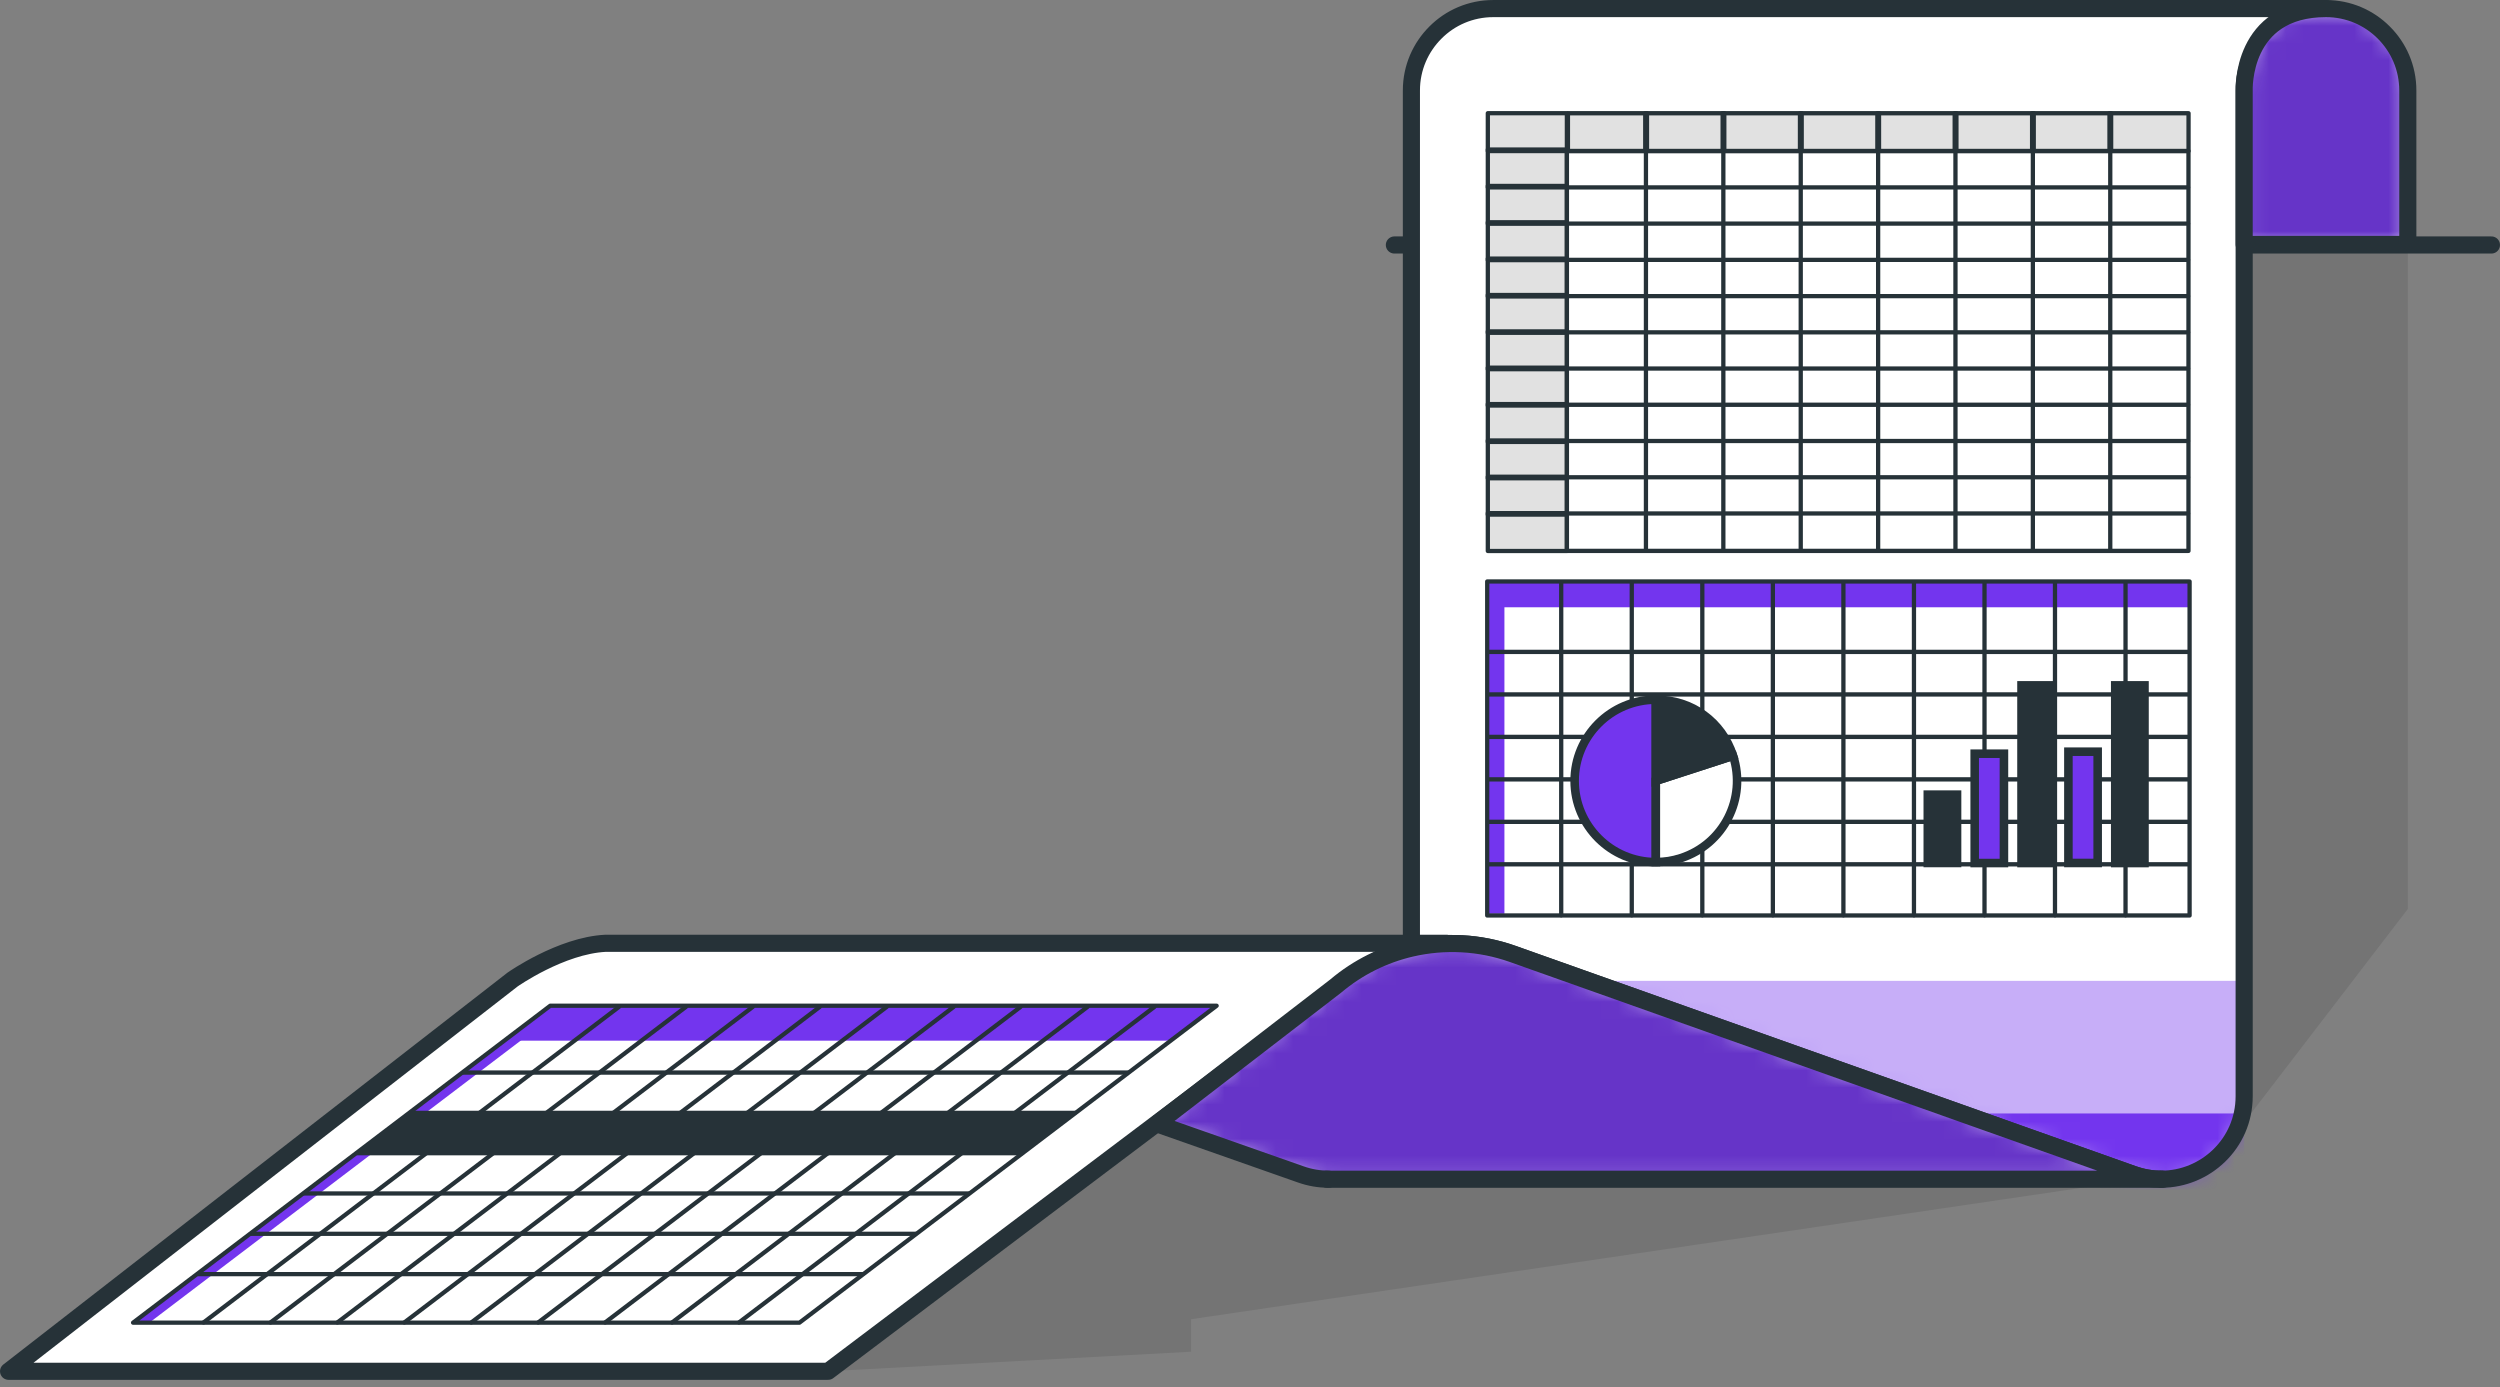 <svg width="146" height="81" viewBox="0 0 146 81" fill="none" xmlns="http://www.w3.org/2000/svg">
<rect x="0" y="0" width="146" height="81" fill="#808080" stroke="none"/>
<path opacity="0.15" d="M140.616 14.271V53.084L129.334 67.791L127.436 68.502L69.561 77.041V78.94L48.363 80.079V59.252H84.506V14.085L140.616 14.271Z" fill="#333333"/>
<path d="M35.364 55.088C32.759 55.217 29.935 57.204 29.935 57.204L0.501 80.083H48.362C48.362 80.083 78.592 57.273 79.493 56.619C80.923 55.581 83.767 55.055 83.767 55.055L82.422 55.088H35.364Z" fill="white" stroke="#263238" stroke-miterlimit="10" stroke-linecap="round" stroke-linejoin="round"/>
<path d="M145.499 14.307H81.432" stroke="#263238" stroke-miterlimit="10" stroke-linecap="round" stroke-linejoin="round"/>
<path d="M135.837 0.501C133.196 0.501 131.059 2.638 131.059 5.279V64.019C131.059 66.79 128.789 68.866 126.224 68.866C125.687 68.866 125.137 68.777 124.592 68.583L88.352 55.71C86.417 55.023 84.361 54.926 82.426 55.375V5.279C82.426 3.959 82.963 2.767 83.828 1.903C84.692 1.034 85.888 0.501 87.208 0.501H135.837Z" fill="white"/>
<mask id="mask0_82_761" style="mask-type:luminance" maskUnits="userSpaceOnUse" x="82" y="0" width="54" height="69">
<path d="M135.837 0.501C133.196 0.501 131.059 2.638 131.059 5.279V64.019C131.059 66.79 128.789 68.866 126.224 68.866C125.687 68.866 125.137 68.777 124.592 68.583L88.352 55.71C86.417 55.023 84.361 54.926 82.426 55.375V5.279C82.426 3.959 82.963 2.767 83.828 1.903C84.692 1.034 85.888 0.501 87.208 0.501H135.837Z" fill="white"/>
</mask>
<g mask="url(#mask0_82_761)">
<path d="M92.803 57.289L124.592 68.579C125.137 68.773 125.687 68.862 126.224 68.862C128.789 68.862 131.059 66.786 131.059 64.015V57.285H92.803V57.289Z" fill="#7335EE"/>
</g>
<mask id="mask1_82_761" style="mask-type:luminance" maskUnits="userSpaceOnUse" x="82" y="0" width="54" height="69">
<path d="M135.837 0.501C133.196 0.501 131.059 2.638 131.059 5.279V64.019C131.059 66.79 128.789 68.866 126.224 68.866C125.687 68.866 125.137 68.777 124.592 68.583L88.352 55.71C86.417 55.023 84.361 54.926 82.426 55.375V5.279C82.426 3.959 82.963 2.767 83.828 1.903C84.692 1.034 85.888 0.501 87.208 0.501H135.837Z" fill="white"/>
</mask>
<g mask="url(#mask1_82_761)">
<path opacity="0.6" d="M92.803 57.289L124.592 68.579C125.137 68.773 125.687 68.862 126.224 68.862C128.789 68.862 131.059 66.786 131.059 64.015V57.285H92.803V57.289Z" fill="white"/>
</g>
<mask id="mask2_82_761" style="mask-type:luminance" maskUnits="userSpaceOnUse" x="82" y="0" width="54" height="69">
<path d="M135.837 0.501C133.196 0.501 131.059 2.638 131.059 5.279V64.019C131.059 66.79 128.789 68.866 126.224 68.866C125.687 68.866 125.137 68.777 124.592 68.583L88.352 55.71C86.417 55.023 84.361 54.926 82.426 55.375V5.279C82.426 3.959 82.963 2.767 83.828 1.903C84.692 1.034 85.888 0.501 87.208 0.501H135.837Z" fill="white"/>
</mask>
<g mask="url(#mask2_82_761)">
<path d="M92.803 65.025L124.592 76.314C125.137 76.508 125.687 76.597 126.224 76.597C128.789 76.597 131.059 74.521 131.059 71.75V65.025H92.803Z" fill="#7335EE"/>
</g>
<path d="M135.837 0.501C133.196 0.501 131.059 2.638 131.059 5.279V64.019C131.059 66.79 128.789 68.866 126.224 68.866C125.687 68.866 125.137 68.777 124.592 68.583L88.352 55.71C86.417 55.023 84.361 54.926 82.426 55.375V5.279C82.426 3.959 82.963 2.767 83.828 1.903C84.692 1.034 85.888 0.501 87.208 0.501H135.837Z" stroke="#263238" stroke-miterlimit="10" stroke-linecap="round" stroke-linejoin="round"/>
<path d="M84.486 55.088H82.426" stroke="#263238" stroke-miterlimit="10" stroke-linecap="round" stroke-linejoin="round"/>
<path d="M126.22 68.866H77.587C77.053 68.866 76.504 68.777 75.959 68.583L67.561 65.63L78.003 57.588C79.303 56.489 80.818 55.746 82.418 55.374C84.353 54.926 86.408 55.023 88.343 55.71L124.584 68.583C125.133 68.773 125.682 68.866 126.22 68.866Z" fill="white"/>
<mask id="mask3_82_761" style="mask-type:luminance" maskUnits="userSpaceOnUse" x="67" y="55" width="60" height="14">
<path d="M126.22 68.866H77.587C77.053 68.866 76.504 68.777 75.959 68.583L67.561 65.63L78.003 57.588C79.303 56.489 80.818 55.746 82.418 55.374C84.353 54.926 86.408 55.023 88.343 55.71L124.584 68.583C125.133 68.773 125.682 68.866 126.22 68.866Z" fill="white"/>
</mask>
<g mask="url(#mask3_82_761)">
<path d="M126.22 68.865H77.587C77.054 68.865 76.504 68.777 75.959 68.583L67.052 65.472L78.007 57.588C79.308 56.489 80.822 55.746 82.422 55.374C84.357 54.926 86.413 55.023 88.347 55.709L124.588 68.583C125.133 68.773 125.683 68.865 126.22 68.865Z" fill="#7335EE"/>
</g>
<mask id="mask4_82_761" style="mask-type:luminance" maskUnits="userSpaceOnUse" x="67" y="55" width="60" height="14">
<path d="M126.22 68.866H77.587C77.053 68.866 76.504 68.777 75.959 68.583L67.561 65.63L78.003 57.588C79.303 56.489 80.818 55.746 82.418 55.374C84.353 54.926 86.408 55.023 88.343 55.71L124.584 68.583C125.133 68.773 125.682 68.866 126.22 68.866Z" fill="white"/>
</mask>
<g mask="url(#mask4_82_761)">
<path opacity="0.2" d="M126.22 68.865H77.587C77.054 68.865 76.504 68.777 75.959 68.583L67.052 65.472L78.007 57.588C79.308 56.489 80.822 55.746 82.422 55.374C84.357 54.926 86.413 55.023 88.347 55.709L124.588 68.583C125.133 68.773 125.683 68.865 126.22 68.865Z" fill="#333333"/>
</g>
<path d="M126.22 68.866H77.587C77.053 68.866 76.504 68.777 75.959 68.583L67.561 65.63L78.003 57.588C79.303 56.489 80.818 55.746 82.418 55.374C84.353 54.926 86.408 55.023 88.343 55.71L124.584 68.583C125.133 68.773 125.682 68.866 126.22 68.866Z" stroke="#263238" stroke-miterlimit="10" stroke-linecap="round" stroke-linejoin="round"/>
<path d="M77.587 68.866H77.482" stroke="#263238" stroke-miterlimit="10" stroke-linecap="round" stroke-linejoin="round"/>
<path d="M126.313 68.866H126.22" stroke="#263238" stroke-miterlimit="10" stroke-linecap="round" stroke-linejoin="round"/>
<path d="M139.214 1.903C138.35 1.034 137.158 0.501 135.837 0.501C130.861 0.501 131.059 5.279 131.059 5.279V14.275H140.616V5.279C140.616 3.959 140.079 2.763 139.214 1.903Z" fill="white"/>
<mask id="mask5_82_761" style="mask-type:luminance" maskUnits="userSpaceOnUse" x="131" y="0" width="10" height="15">
<path d="M139.214 1.903C138.35 1.034 137.158 0.501 135.837 0.501C130.861 0.501 131.059 5.279 131.059 5.279V14.275H140.616V5.279C140.616 3.959 140.079 2.763 139.214 1.903Z" fill="white"/>
</mask>
<g mask="url(#mask5_82_761)">
<path d="M139.214 1.903C138.35 1.034 137.158 0.501 135.837 0.501C130.861 0.501 131.059 5.279 131.059 5.279V14.275H140.616V5.279C140.616 3.959 140.079 2.763 139.214 1.903Z" fill="#7335EE"/>
</g>
<mask id="mask6_82_761" style="mask-type:luminance" maskUnits="userSpaceOnUse" x="131" y="0" width="10" height="15">
<path d="M139.214 1.903C138.35 1.034 137.158 0.501 135.837 0.501C130.861 0.501 131.059 5.279 131.059 5.279V14.275H140.616V5.279C140.616 3.959 140.079 2.763 139.214 1.903Z" fill="white"/>
</mask>
<g mask="url(#mask6_82_761)">
<path opacity="0.2" d="M139.214 1.903C138.35 1.034 137.158 0.501 135.837 0.501C130.861 0.501 131.059 5.279 131.059 5.279V14.275H140.616V5.279C140.616 3.959 140.079 2.763 139.214 1.903Z" fill="#333333"/>
</g>
<path d="M139.214 1.903C138.35 1.034 137.158 0.501 135.837 0.501C130.861 0.501 131.059 5.279 131.059 5.279V14.275H140.616V5.279C140.616 3.959 140.079 2.763 139.214 1.903Z" stroke="#263238" stroke-miterlimit="10" stroke-linecap="round" stroke-linejoin="round"/>
<g opacity="0.15">
<path d="M86.889 8.733V8.818V10.858V10.943V12.982V13.067V15.103V15.188V17.228V17.313V19.352V19.437V21.473V21.558V23.598V23.683V25.722V25.807V27.843V27.928V29.968V30.052V32.177H91.506V30.052V29.968V27.928V27.843V25.807V25.722V23.683V23.598V21.558V21.473V19.437V19.352V17.313V17.228V15.188V15.103V13.067V12.982V10.943V10.858V8.818V8.733V6.612H86.889V8.733Z" fill="#333333"/>
<path d="M123.291 6.613H123.194H118.775H118.674H114.255H114.154H109.739H109.638H105.22H105.119H100.704H100.603H96.184H96.083H91.567V8.818H96.083H96.184H100.603H100.704H105.119H105.22H109.638H109.739H114.154H114.255H118.674H118.775H123.194H123.291H127.811V6.613H123.291Z" fill="#333333"/>
</g>
<path d="M91.506 6.612H86.889V8.822H91.506V6.612Z" stroke="#263238" stroke-width="0.25" stroke-miterlimit="10" stroke-linecap="round" stroke-linejoin="round"/>
<path d="M91.506 8.733H86.889V10.943H91.506V8.733Z" stroke="#263238" stroke-width="0.25" stroke-miterlimit="10" stroke-linecap="round" stroke-linejoin="round"/>
<path d="M91.506 10.858H86.889V13.067H91.506V10.858Z" stroke="#263238" stroke-width="0.25" stroke-miterlimit="10" stroke-linecap="round" stroke-linejoin="round"/>
<path d="M91.506 12.982H86.889V15.192H91.506V12.982Z" stroke="#263238" stroke-width="0.25" stroke-miterlimit="10" stroke-linecap="round" stroke-linejoin="round"/>
<path d="M91.506 15.103H86.889V17.313H91.506V15.103Z" stroke="#263238" stroke-width="0.25" stroke-miterlimit="10" stroke-linecap="round" stroke-linejoin="round"/>
<path d="M91.506 17.228H86.889V19.437H91.506V17.228Z" stroke="#263238" stroke-width="0.25" stroke-miterlimit="10" stroke-linecap="round" stroke-linejoin="round"/>
<path d="M91.506 19.353H86.889V21.562H91.506V19.353Z" stroke="#263238" stroke-width="0.25" stroke-miterlimit="10" stroke-linecap="round" stroke-linejoin="round"/>
<path d="M91.506 21.473H86.889V23.683H91.506V21.473Z" stroke="#263238" stroke-width="0.25" stroke-miterlimit="10" stroke-linecap="round" stroke-linejoin="round"/>
<path d="M91.506 23.598H86.889V25.807H91.506V23.598Z" stroke="#263238" stroke-width="0.25" stroke-miterlimit="10" stroke-linecap="round" stroke-linejoin="round"/>
<path d="M91.506 25.723H86.889V27.932H91.506V25.723Z" stroke="#263238" stroke-width="0.25" stroke-miterlimit="10" stroke-linecap="round" stroke-linejoin="round"/>
<path d="M91.506 27.843H86.889V30.053H91.506V27.843Z" stroke="#263238" stroke-width="0.25" stroke-miterlimit="10" stroke-linecap="round" stroke-linejoin="round"/>
<path d="M91.506 29.968H86.889V32.177H91.506V29.968Z" stroke="#263238" stroke-width="0.25" stroke-miterlimit="10" stroke-linecap="round" stroke-linejoin="round"/>
<path d="M96.184 6.613H91.567V8.822H96.184V6.613Z" stroke="#263238" stroke-width="0.25" stroke-miterlimit="10" stroke-linecap="round" stroke-linejoin="round"/>
<path d="M100.699 6.613H96.082V8.822H100.699V6.613Z" stroke="#263238" stroke-width="0.25" stroke-miterlimit="10" stroke-linecap="round" stroke-linejoin="round"/>
<path d="M105.219 6.613H100.602V8.822H105.219V6.613Z" stroke="#263238" stroke-width="0.25" stroke-miterlimit="10" stroke-linecap="round" stroke-linejoin="round"/>
<path d="M109.735 6.613H105.118V8.822H109.735V6.613Z" stroke="#263238" stroke-width="0.25" stroke-miterlimit="10" stroke-linecap="round" stroke-linejoin="round"/>
<path d="M114.255 6.613H109.638V8.822H114.255V6.613Z" stroke="#263238" stroke-width="0.25" stroke-miterlimit="10" stroke-linecap="round" stroke-linejoin="round"/>
<path d="M118.771 6.613H114.154V8.822H118.771V6.613Z" stroke="#263238" stroke-width="0.25" stroke-miterlimit="10" stroke-linecap="round" stroke-linejoin="round"/>
<path d="M123.291 6.613H118.674V8.822H123.291V6.613Z" stroke="#263238" stroke-width="0.25" stroke-miterlimit="10" stroke-linecap="round" stroke-linejoin="round"/>
<path d="M127.811 6.613H123.194V8.822H127.811V6.613Z" stroke="#263238" stroke-width="0.25" stroke-miterlimit="10" stroke-linecap="round" stroke-linejoin="round"/>
<path d="M127.807 8.818H91.506V32.173H127.807V8.818Z" stroke="#263238" stroke-width="0.25" stroke-miterlimit="10" stroke-linecap="round" stroke-linejoin="round"/>
<path d="M96.123 8.818V32.169" stroke="#263238" stroke-width="0.25" stroke-miterlimit="10" stroke-linecap="round" stroke-linejoin="round"/>
<path d="M100.643 8.818V32.169" stroke="#263238" stroke-width="0.25" stroke-miterlimit="10" stroke-linecap="round" stroke-linejoin="round"/>
<path d="M105.163 8.818V32.169" stroke="#263238" stroke-width="0.25" stroke-miterlimit="10" stroke-linecap="round" stroke-linejoin="round"/>
<path d="M109.683 8.818V32.169" stroke="#263238" stroke-width="0.25" stroke-miterlimit="10" stroke-linecap="round" stroke-linejoin="round"/>
<path d="M114.199 8.818V32.169" stroke="#263238" stroke-width="0.25" stroke-miterlimit="10" stroke-linecap="round" stroke-linejoin="round"/>
<path d="M118.719 8.818V32.169" stroke="#263238" stroke-width="0.25" stroke-miterlimit="10" stroke-linecap="round" stroke-linejoin="round"/>
<path d="M123.239 8.818V32.169" stroke="#263238" stroke-width="0.25" stroke-miterlimit="10" stroke-linecap="round" stroke-linejoin="round"/>
<path d="M91.506 10.943H127.783" stroke="#263238" stroke-width="0.25" stroke-miterlimit="10" stroke-linecap="round" stroke-linejoin="round"/>
<path d="M91.506 13.059H127.783" stroke="#263238" stroke-width="0.25" stroke-miterlimit="10" stroke-linecap="round" stroke-linejoin="round"/>
<path d="M91.506 15.176H127.783" stroke="#263238" stroke-width="0.25" stroke-miterlimit="10" stroke-linecap="round" stroke-linejoin="round"/>
<path d="M91.506 17.293H127.783" stroke="#263238" stroke-width="0.25" stroke-miterlimit="10" stroke-linecap="round" stroke-linejoin="round"/>
<path d="M91.506 19.409H127.783" stroke="#263238" stroke-width="0.25" stroke-miterlimit="10" stroke-linecap="round" stroke-linejoin="round"/>
<path d="M91.506 21.522H127.783" stroke="#263238" stroke-width="0.25" stroke-miterlimit="10" stroke-linecap="round" stroke-linejoin="round"/>
<path d="M91.506 23.638H127.783" stroke="#263238" stroke-width="0.25" stroke-miterlimit="10" stroke-linecap="round" stroke-linejoin="round"/>
<path d="M91.506 25.755H127.783" stroke="#263238" stroke-width="0.25" stroke-miterlimit="10" stroke-linecap="round" stroke-linejoin="round"/>
<path d="M91.506 27.871H127.783" stroke="#263238" stroke-width="0.25" stroke-miterlimit="10" stroke-linecap="round" stroke-linejoin="round"/>
<path d="M91.506 29.988H127.783" stroke="#263238" stroke-width="0.25" stroke-miterlimit="10" stroke-linecap="round" stroke-linejoin="round"/>
<path d="M68.365 60.775H29.446L32.133 58.736H71.051L68.365 60.775Z" fill="#7335EE"/>
<path d="M8.85 77.147H7.897L32.133 58.736H33.09L8.85 77.147Z" fill="#7335EE"/>
<path d="M59.789 67.279H20.871L23.917 65.001H62.831L59.789 67.279Z" fill="#263238"/>
<path d="M46.69 77.243H7.772L32.133 58.736H71.051L46.69 77.243Z" stroke="#263238" stroke-width="0.25" stroke-miterlimit="10" stroke-linecap="round" stroke-linejoin="round"/>
<path d="M36.144 58.804L11.888 77.231" stroke="#263238" stroke-width="0.25" stroke-miterlimit="10" stroke-linecap="round" stroke-linejoin="round"/>
<path d="M40.054 58.804L15.798 77.231" stroke="#263238" stroke-width="0.25" stroke-miterlimit="10" stroke-linecap="round" stroke-linejoin="round"/>
<path d="M43.959 58.804L19.704 77.231" stroke="#263238" stroke-width="0.25" stroke-miterlimit="10" stroke-linecap="round" stroke-linejoin="round"/>
<path d="M47.87 58.804L23.614 77.231" stroke="#263238" stroke-width="0.25" stroke-miterlimit="10" stroke-linecap="round" stroke-linejoin="round"/>
<path d="M51.78 58.804L27.524 77.231" stroke="#263238" stroke-width="0.25" stroke-miterlimit="10" stroke-linecap="round" stroke-linejoin="round"/>
<path d="M55.69 58.804L31.43 77.231" stroke="#263238" stroke-width="0.25" stroke-miterlimit="10" stroke-linecap="round" stroke-linejoin="round"/>
<path d="M59.596 58.804L35.34 77.231" stroke="#263238" stroke-width="0.25" stroke-miterlimit="10" stroke-linecap="round" stroke-linejoin="round"/>
<path d="M63.506 58.804L39.25 77.231" stroke="#263238" stroke-width="0.25" stroke-miterlimit="10" stroke-linecap="round" stroke-linejoin="round"/>
<path d="M67.416 58.804L43.156 77.231" stroke="#263238" stroke-width="0.25" stroke-miterlimit="10" stroke-linecap="round" stroke-linejoin="round"/>
<path d="M27.063 62.638H65.865" stroke="#263238" stroke-width="0.25" stroke-miterlimit="10" stroke-linecap="round" stroke-linejoin="round"/>
<path d="M23.965 64.992H62.767" stroke="#263238" stroke-width="0.25" stroke-miterlimit="10" stroke-linecap="round" stroke-linejoin="round"/>
<path d="M20.867 67.347H59.668" stroke="#263238" stroke-width="0.25" stroke-miterlimit="10" stroke-linecap="round" stroke-linejoin="round"/>
<path d="M17.769 69.698H56.57" stroke="#263238" stroke-width="0.25" stroke-miterlimit="10" stroke-linecap="round" stroke-linejoin="round"/>
<path d="M14.671 72.053H53.472" stroke="#263238" stroke-width="0.25" stroke-miterlimit="10" stroke-linecap="round" stroke-linejoin="round"/>
<path d="M11.573 74.408H50.374" stroke="#263238" stroke-width="0.25" stroke-miterlimit="10" stroke-linecap="round" stroke-linejoin="round"/>
<path d="M127.872 33.959H86.853V35.465H127.872V33.959Z" fill="#7335EE"/>
<path d="M87.858 33.959H86.853V53.363H87.858V33.959Z" fill="#7335EE"/>
<path d="M127.872 33.959H86.853V53.464H127.872V33.959Z" stroke="#263238" stroke-width="0.25" stroke-miterlimit="10" stroke-linecap="round" stroke-linejoin="round"/>
<path d="M91.175 34.031V53.452" stroke="#263238" stroke-width="0.25" stroke-miterlimit="10" stroke-linecap="round" stroke-linejoin="round"/>
<path d="M95.295 34.031V53.452" stroke="#263238" stroke-width="0.25" stroke-miterlimit="10" stroke-linecap="round" stroke-linejoin="round"/>
<path d="M99.415 34.031V53.452" stroke="#263238" stroke-width="0.25" stroke-miterlimit="10" stroke-linecap="round" stroke-linejoin="round"/>
<path d="M103.535 34.031V53.452" stroke="#263238" stroke-width="0.25" stroke-miterlimit="10" stroke-linecap="round" stroke-linejoin="round"/>
<path d="M107.655 34.031V53.452" stroke="#263238" stroke-width="0.25" stroke-miterlimit="10" stroke-linecap="round" stroke-linejoin="round"/>
<path d="M111.775 34.031V53.452" stroke="#263238" stroke-width="0.25" stroke-miterlimit="10" stroke-linecap="round" stroke-linejoin="round"/>
<path d="M115.895 34.031V53.452" stroke="#263238" stroke-width="0.25" stroke-miterlimit="10" stroke-linecap="round" stroke-linejoin="round"/>
<path d="M120.011 34.031V53.452" stroke="#263238" stroke-width="0.25" stroke-miterlimit="10" stroke-linecap="round" stroke-linejoin="round"/>
<path d="M124.131 34.031V53.452" stroke="#263238" stroke-width="0.25" stroke-miterlimit="10" stroke-linecap="round" stroke-linejoin="round"/>
<path d="M86.921 38.071H127.819" stroke="#263238" stroke-width="0.25" stroke-miterlimit="10" stroke-linecap="round" stroke-linejoin="round"/>
<path d="M86.921 40.555H127.819" stroke="#263238" stroke-width="0.25" stroke-miterlimit="10" stroke-linecap="round" stroke-linejoin="round"/>
<path d="M86.921 43.035H127.819" stroke="#263238" stroke-width="0.25" stroke-miterlimit="10" stroke-linecap="round" stroke-linejoin="round"/>
<path d="M86.921 45.515H127.819" stroke="#263238" stroke-width="0.25" stroke-miterlimit="10" stroke-linecap="round" stroke-linejoin="round"/>
<path d="M86.921 47.995H127.819" stroke="#263238" stroke-width="0.25" stroke-miterlimit="10" stroke-linecap="round" stroke-linejoin="round"/>
<path d="M86.921 50.475H127.819" stroke="#263238" stroke-width="0.25" stroke-miterlimit="10" stroke-linecap="round" stroke-linejoin="round"/>
<path d="M114.292 46.407H112.583V50.398H114.292V46.407Z" fill="#263238" stroke="#263238" stroke-width="0.5" stroke-miterlimit="10"/>
<path d="M117.03 44.016H115.322V50.402H117.03V44.016Z" fill="#7335EE" stroke="#263238" stroke-width="0.5" stroke-miterlimit="10"/>
<path d="M119.765 40.025H118.056V50.402H119.765V40.025Z" fill="#263238" stroke="#263238" stroke-width="0.5" stroke-miterlimit="10"/>
<path d="M122.504 43.899H120.795V50.398H122.504V43.899Z" fill="#7335EE" stroke="#263238" stroke-width="0.5" stroke-miterlimit="10"/>
<path d="M125.238 40.025H123.53V50.402H125.238V40.025Z" fill="#263238" stroke="#263238" stroke-width="0.5" stroke-miterlimit="10"/>
<path d="M96.701 45.604V50.346C94.083 50.346 91.959 48.221 91.959 45.604C91.959 42.986 94.083 40.862 96.701 40.862V45.604Z" fill="#7335EE" stroke="#263238" stroke-width="0.5" stroke-miterlimit="10"/>
<path d="M96.701 45.604L101.212 44.138C102.02 46.63 100.659 49.304 98.167 50.112C97.67 50.273 97.226 50.342 96.701 50.342V45.604Z" fill="white" stroke="#263238" stroke-width="0.5" stroke-miterlimit="10"/>
<path d="M96.701 45.604V40.862C98.797 40.862 100.562 42.146 101.212 44.138L96.701 45.604Z" fill="#263238" stroke="#263238" stroke-width="0.5" stroke-miterlimit="10"/>
</svg>
